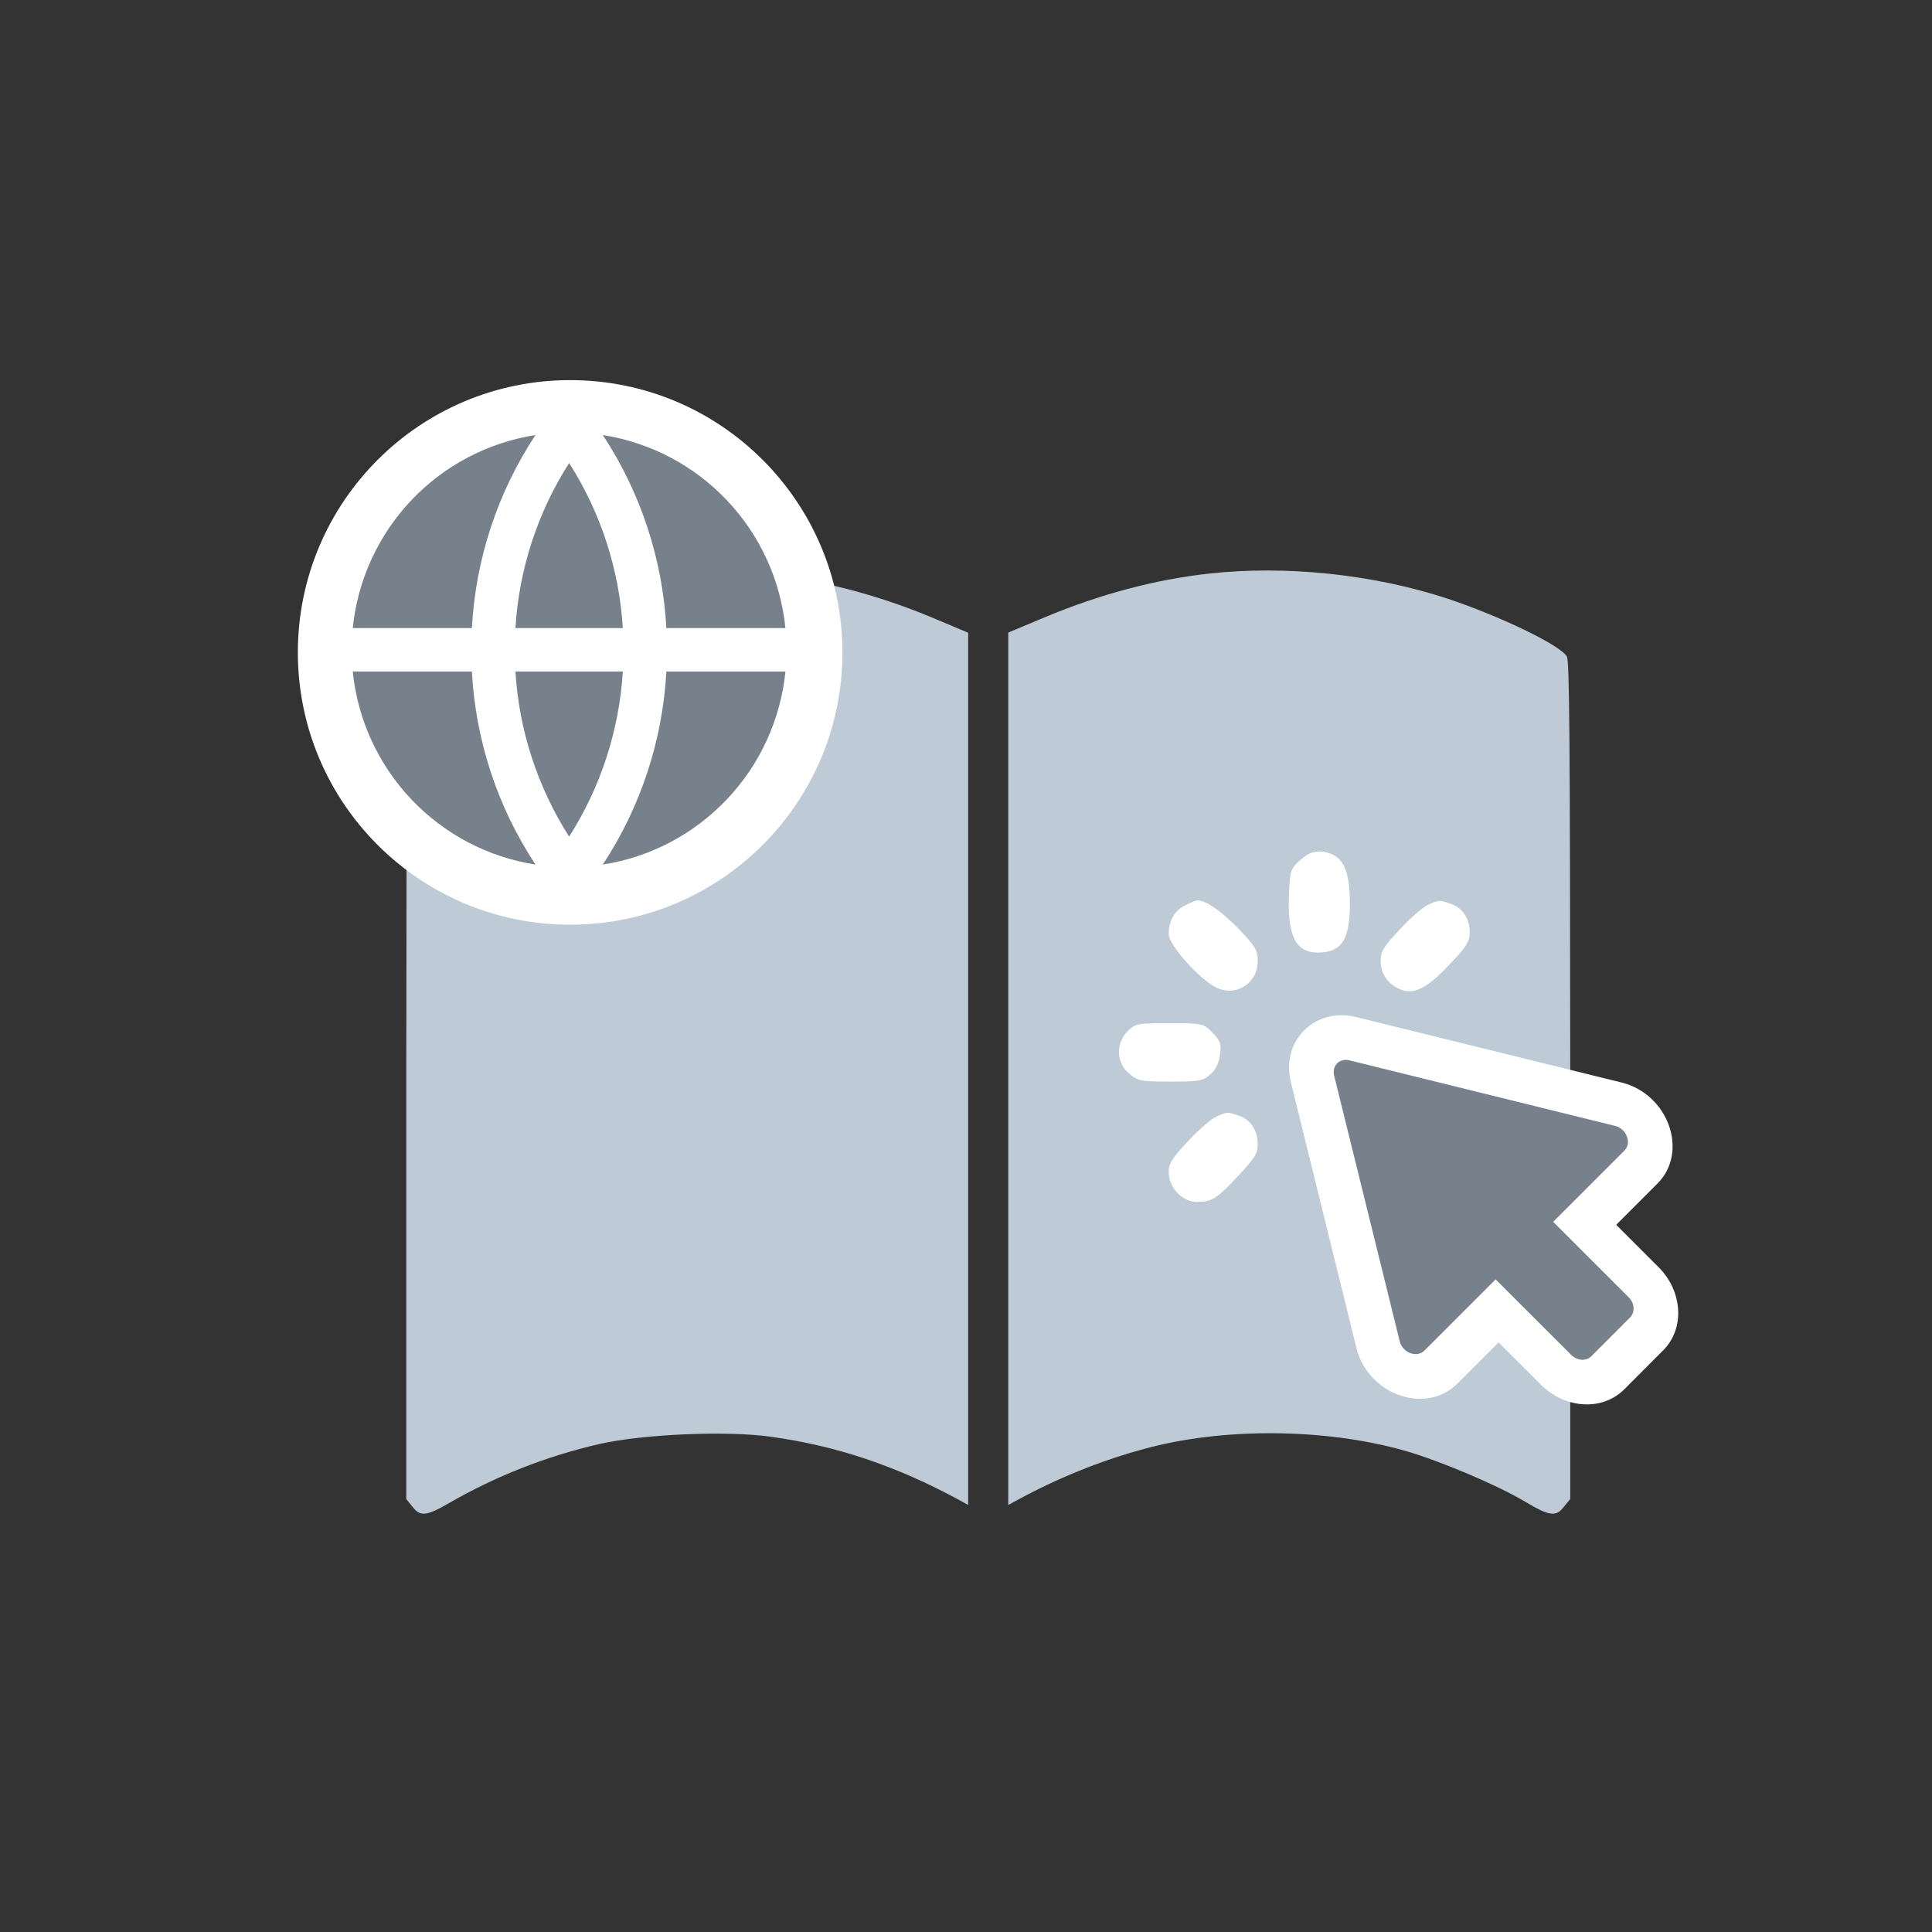 <svg width="24" height="24" viewBox="0 0 24 24" fill="none" xmlns="http://www.w3.org/2000/svg">
<rect x="0" y="0" width="24" height="24" fill="#333333" stroke="none"/>
<path d="M7.98 7.128C7.312 7.205 6.56 7.409 5.874 7.706C5.435 7.899 5.143 8.065 5.089 8.157C5.056 8.211 5.05 9.16 5.047 13.423V18.622L5.122 18.715C5.218 18.842 5.296 18.834 5.564 18.68C6.148 18.341 6.783 18.09 7.454 17.936C7.992 17.816 9.024 17.77 9.569 17.847C10.387 17.959 11.133 18.209 11.916 18.634L12.027 18.695V7.86L11.57 7.668C10.402 7.182 9.175 6.996 7.98 7.128Z" fill="#BECAD6"/>
<path d="M15.023 7.125C14.355 7.198 13.672 7.379 12.986 7.665L12.525 7.858V18.695L12.64 18.633C13.121 18.371 13.654 18.151 14.192 18.005C15.17 17.73 16.461 17.738 17.46 18.024C17.887 18.147 18.591 18.444 18.943 18.653C19.253 18.838 19.331 18.846 19.43 18.714L19.506 18.622V13.421C19.503 9.158 19.497 8.209 19.464 8.155C19.379 8.012 18.633 7.653 17.971 7.433C17.05 7.132 15.97 7.021 15.023 7.125Z" fill="#BECAD6"/>
<path d="M7.083 11.21C8.798 11.21 10.188 9.82 10.188 8.105C10.188 6.389 8.798 4.999 7.083 4.999C5.367 4.999 3.977 6.389 3.977 8.105C3.977 9.82 5.367 11.21 7.083 11.21Z" fill="white"/>
<path fill-rule="evenodd" clip-rule="evenodd" d="M7.083 5.276C5.52 5.276 4.254 6.542 4.254 8.105C4.254 9.667 5.52 10.934 7.083 10.934C8.645 10.934 9.912 9.667 9.912 8.105C9.912 6.542 8.645 5.276 7.083 5.276ZM3.7 8.105C3.7 6.236 5.215 4.722 7.083 4.722C8.951 4.722 10.465 6.236 10.465 8.105C10.465 9.973 8.951 11.487 7.083 11.487C5.215 11.487 3.7 9.973 3.7 8.105Z" fill="white"/>
<path d="M4.382 8.342H5.862C5.908 9.197 6.18 10.025 6.652 10.74C6.061 10.648 5.519 10.362 5.108 9.928C4.698 9.494 4.442 8.937 4.382 8.342ZM4.382 7.802C4.442 7.208 4.698 6.65 5.108 6.216C5.519 5.782 6.061 5.497 6.652 5.404C6.18 6.119 5.908 6.947 5.862 7.802H4.382ZM9.757 7.802H8.278C8.231 6.947 7.959 6.119 7.488 5.404C8.078 5.497 8.621 5.782 9.031 6.216C9.442 6.65 9.697 7.208 9.757 7.802ZM9.757 8.342C9.697 8.937 9.442 9.494 9.031 9.928C8.621 10.362 8.078 10.648 7.488 10.74C7.959 10.025 8.231 9.197 8.278 8.342H9.757H9.757ZM6.403 8.342H7.737C7.692 9.071 7.463 9.777 7.07 10.393C6.677 9.777 6.447 9.071 6.403 8.342ZM6.403 7.802C6.447 7.073 6.677 6.367 7.07 5.752C7.463 6.367 7.692 7.073 7.737 7.802H6.403Z" fill="#77818C"/>
<path d="M16.151 10.685C16.036 10.788 16.025 10.815 16.013 11.086C15.987 11.612 16.09 11.833 16.368 11.833C16.666 11.833 16.769 11.677 16.769 11.223C16.769 10.868 16.704 10.685 16.555 10.616C16.402 10.548 16.28 10.567 16.151 10.685Z" fill="white"/>
<path d="M14.724 11.246C14.59 11.311 14.518 11.437 14.518 11.604C14.518 11.738 14.903 12.169 15.109 12.268C15.357 12.386 15.624 12.215 15.624 11.94C15.624 11.807 15.598 11.757 15.388 11.54C15.178 11.322 14.976 11.181 14.873 11.185C14.857 11.185 14.789 11.211 14.724 11.246Z" fill="white"/>
<path d="M17.742 11.238C17.681 11.265 17.521 11.402 17.391 11.543C17.185 11.761 17.151 11.818 17.151 11.94C17.151 12.101 17.246 12.234 17.406 12.295C17.57 12.356 17.735 12.272 18.005 11.982C18.219 11.761 18.257 11.696 18.257 11.582C18.257 11.41 18.169 11.276 18.021 11.227C17.876 11.177 17.883 11.177 17.742 11.238Z" fill="white"/>
<path d="M14.007 12.81C13.858 12.963 13.865 13.203 14.026 13.336C14.136 13.428 14.167 13.436 14.537 13.436C14.892 13.436 14.945 13.428 15.033 13.348C15.101 13.291 15.14 13.21 15.155 13.104C15.174 12.963 15.162 12.932 15.059 12.825C14.945 12.711 14.941 12.711 14.525 12.711C14.125 12.711 14.106 12.715 14.007 12.81Z" fill="white"/>
<path d="M15.109 13.871C15.048 13.898 14.888 14.035 14.758 14.176C14.56 14.386 14.518 14.455 14.518 14.561C14.518 14.752 14.686 14.931 14.869 14.931C15.052 14.931 15.117 14.893 15.388 14.6C15.586 14.39 15.624 14.325 15.624 14.214C15.624 14.043 15.537 13.909 15.388 13.859C15.243 13.81 15.251 13.81 15.109 13.871Z" fill="white"/>
<path d="M16.305 13.403C16.226 13.085 16.486 12.824 16.805 12.903L20.105 13.717C20.466 13.806 20.627 14.255 20.385 14.497L19.685 15.196L20.418 15.929C20.605 16.116 20.622 16.403 20.455 16.57L19.972 17.054C19.805 17.221 19.518 17.204 19.33 17.017L18.597 16.284L17.899 16.983C17.656 17.226 17.208 17.065 17.119 16.703L16.305 13.403Z" fill="#77818C"/>
<path fill-rule="evenodd" clip-rule="evenodd" d="M16.084 13.433C15.966 12.955 16.357 12.565 16.834 12.683L20.134 13.497C20.677 13.631 20.918 14.303 20.554 14.667L20.006 15.215L20.569 15.777C20.85 16.059 20.875 16.49 20.625 16.74L20.141 17.224C19.891 17.474 19.46 17.449 19.179 17.168L18.616 16.605L18.068 17.153C17.705 17.517 17.032 17.275 16.898 16.733L16.084 13.433ZM16.775 13.123C16.616 13.084 16.485 13.214 16.525 13.373L17.339 16.673C17.384 16.854 17.608 16.935 17.729 16.813L18.579 15.964L19.481 16.866C19.575 16.959 19.719 16.968 19.802 16.884L20.285 16.401C20.369 16.317 20.361 16.174 20.267 16.08L19.364 15.178L20.215 14.328C20.336 14.206 20.256 13.982 20.075 13.937L16.775 13.123Z" fill="white"/>
<path fill-rule="evenodd" clip-rule="evenodd" d="M16.201 12.799C16.356 12.644 16.591 12.571 16.846 12.634L20.146 13.448C20.435 13.52 20.643 13.734 20.731 13.979C20.819 14.223 20.788 14.504 20.59 14.702L20.077 15.215L20.604 15.742C20.901 16.039 20.934 16.502 20.66 16.775L20.177 17.259C19.903 17.532 19.441 17.5 19.144 17.203L18.616 16.676L18.104 17.188C17.906 17.386 17.625 17.418 17.38 17.33C17.136 17.242 16.921 17.034 16.85 16.745L16.036 13.445C15.973 13.19 16.045 12.954 16.201 12.799ZM16.271 12.87C16.142 13 16.078 13.198 16.133 13.421L16.947 16.721C17.009 16.974 17.198 17.158 17.414 17.236C17.63 17.313 17.868 17.283 18.033 17.117L18.616 16.535L19.215 17.133C19.48 17.398 19.879 17.415 20.106 17.188L20.59 16.705C20.817 16.478 20.799 16.078 20.534 15.813L19.936 15.215L20.519 14.632C20.685 14.466 20.715 14.228 20.637 14.012C20.56 13.796 20.376 13.608 20.122 13.545L16.822 12.731C16.6 12.676 16.401 12.74 16.271 12.87ZM16.37 12.969C16.478 12.861 16.641 12.811 16.817 12.854L20.117 13.668C20.315 13.717 20.458 13.865 20.518 14.033C20.579 14.201 20.558 14.395 20.42 14.533L19.756 15.196L20.453 15.893C20.657 16.096 20.681 16.416 20.491 16.606L20.007 17.089C19.817 17.279 19.498 17.255 19.295 17.052L18.598 16.355L17.934 17.018C17.797 17.156 17.602 17.177 17.434 17.117C17.267 17.056 17.119 16.914 17.07 16.715L16.256 13.415C16.213 13.239 16.262 13.077 16.37 12.969ZM16.441 13.04C16.359 13.122 16.318 13.248 16.353 13.391L17.167 16.691C17.207 16.854 17.329 16.973 17.468 17.023C17.607 17.073 17.759 17.053 17.863 16.948L18.597 16.214L19.366 16.981C19.538 17.153 19.793 17.162 19.936 17.018L20.42 16.535C20.564 16.391 20.555 16.136 20.383 15.964L19.615 15.196L20.349 14.462C20.454 14.357 20.474 14.206 20.424 14.066C20.374 13.927 20.256 13.806 20.093 13.766L16.793 12.951C16.65 12.916 16.523 12.957 16.441 13.04ZM16.611 13.209C16.576 13.244 16.558 13.298 16.573 13.361L17.388 16.662C17.405 16.734 17.46 16.787 17.522 16.81C17.585 16.832 17.649 16.822 17.694 16.778L18.579 15.893L19.517 16.83C19.595 16.908 19.706 16.909 19.767 16.849L20.25 16.365C20.31 16.305 20.31 16.193 20.232 16.115L19.294 15.178L20.18 14.292C20.224 14.248 20.234 14.183 20.211 14.121C20.189 14.058 20.136 14.004 20.063 13.986L16.763 13.172C16.7 13.156 16.645 13.175 16.611 13.209ZM16.54 13.139C16.6 13.078 16.691 13.051 16.787 13.075L20.087 13.889C20.195 13.915 20.273 13.996 20.305 14.087C20.338 14.178 20.327 14.286 20.25 14.363L19.435 15.178L20.302 16.044C20.412 16.154 20.428 16.329 20.321 16.436L19.837 16.92C19.731 17.026 19.555 17.01 19.446 16.901L18.579 16.034L17.764 16.849C17.687 16.926 17.58 16.936 17.488 16.904C17.397 16.871 17.317 16.794 17.291 16.685L16.476 13.385C16.453 13.289 16.48 13.199 16.54 13.139Z" fill="white"/>
</svg>
